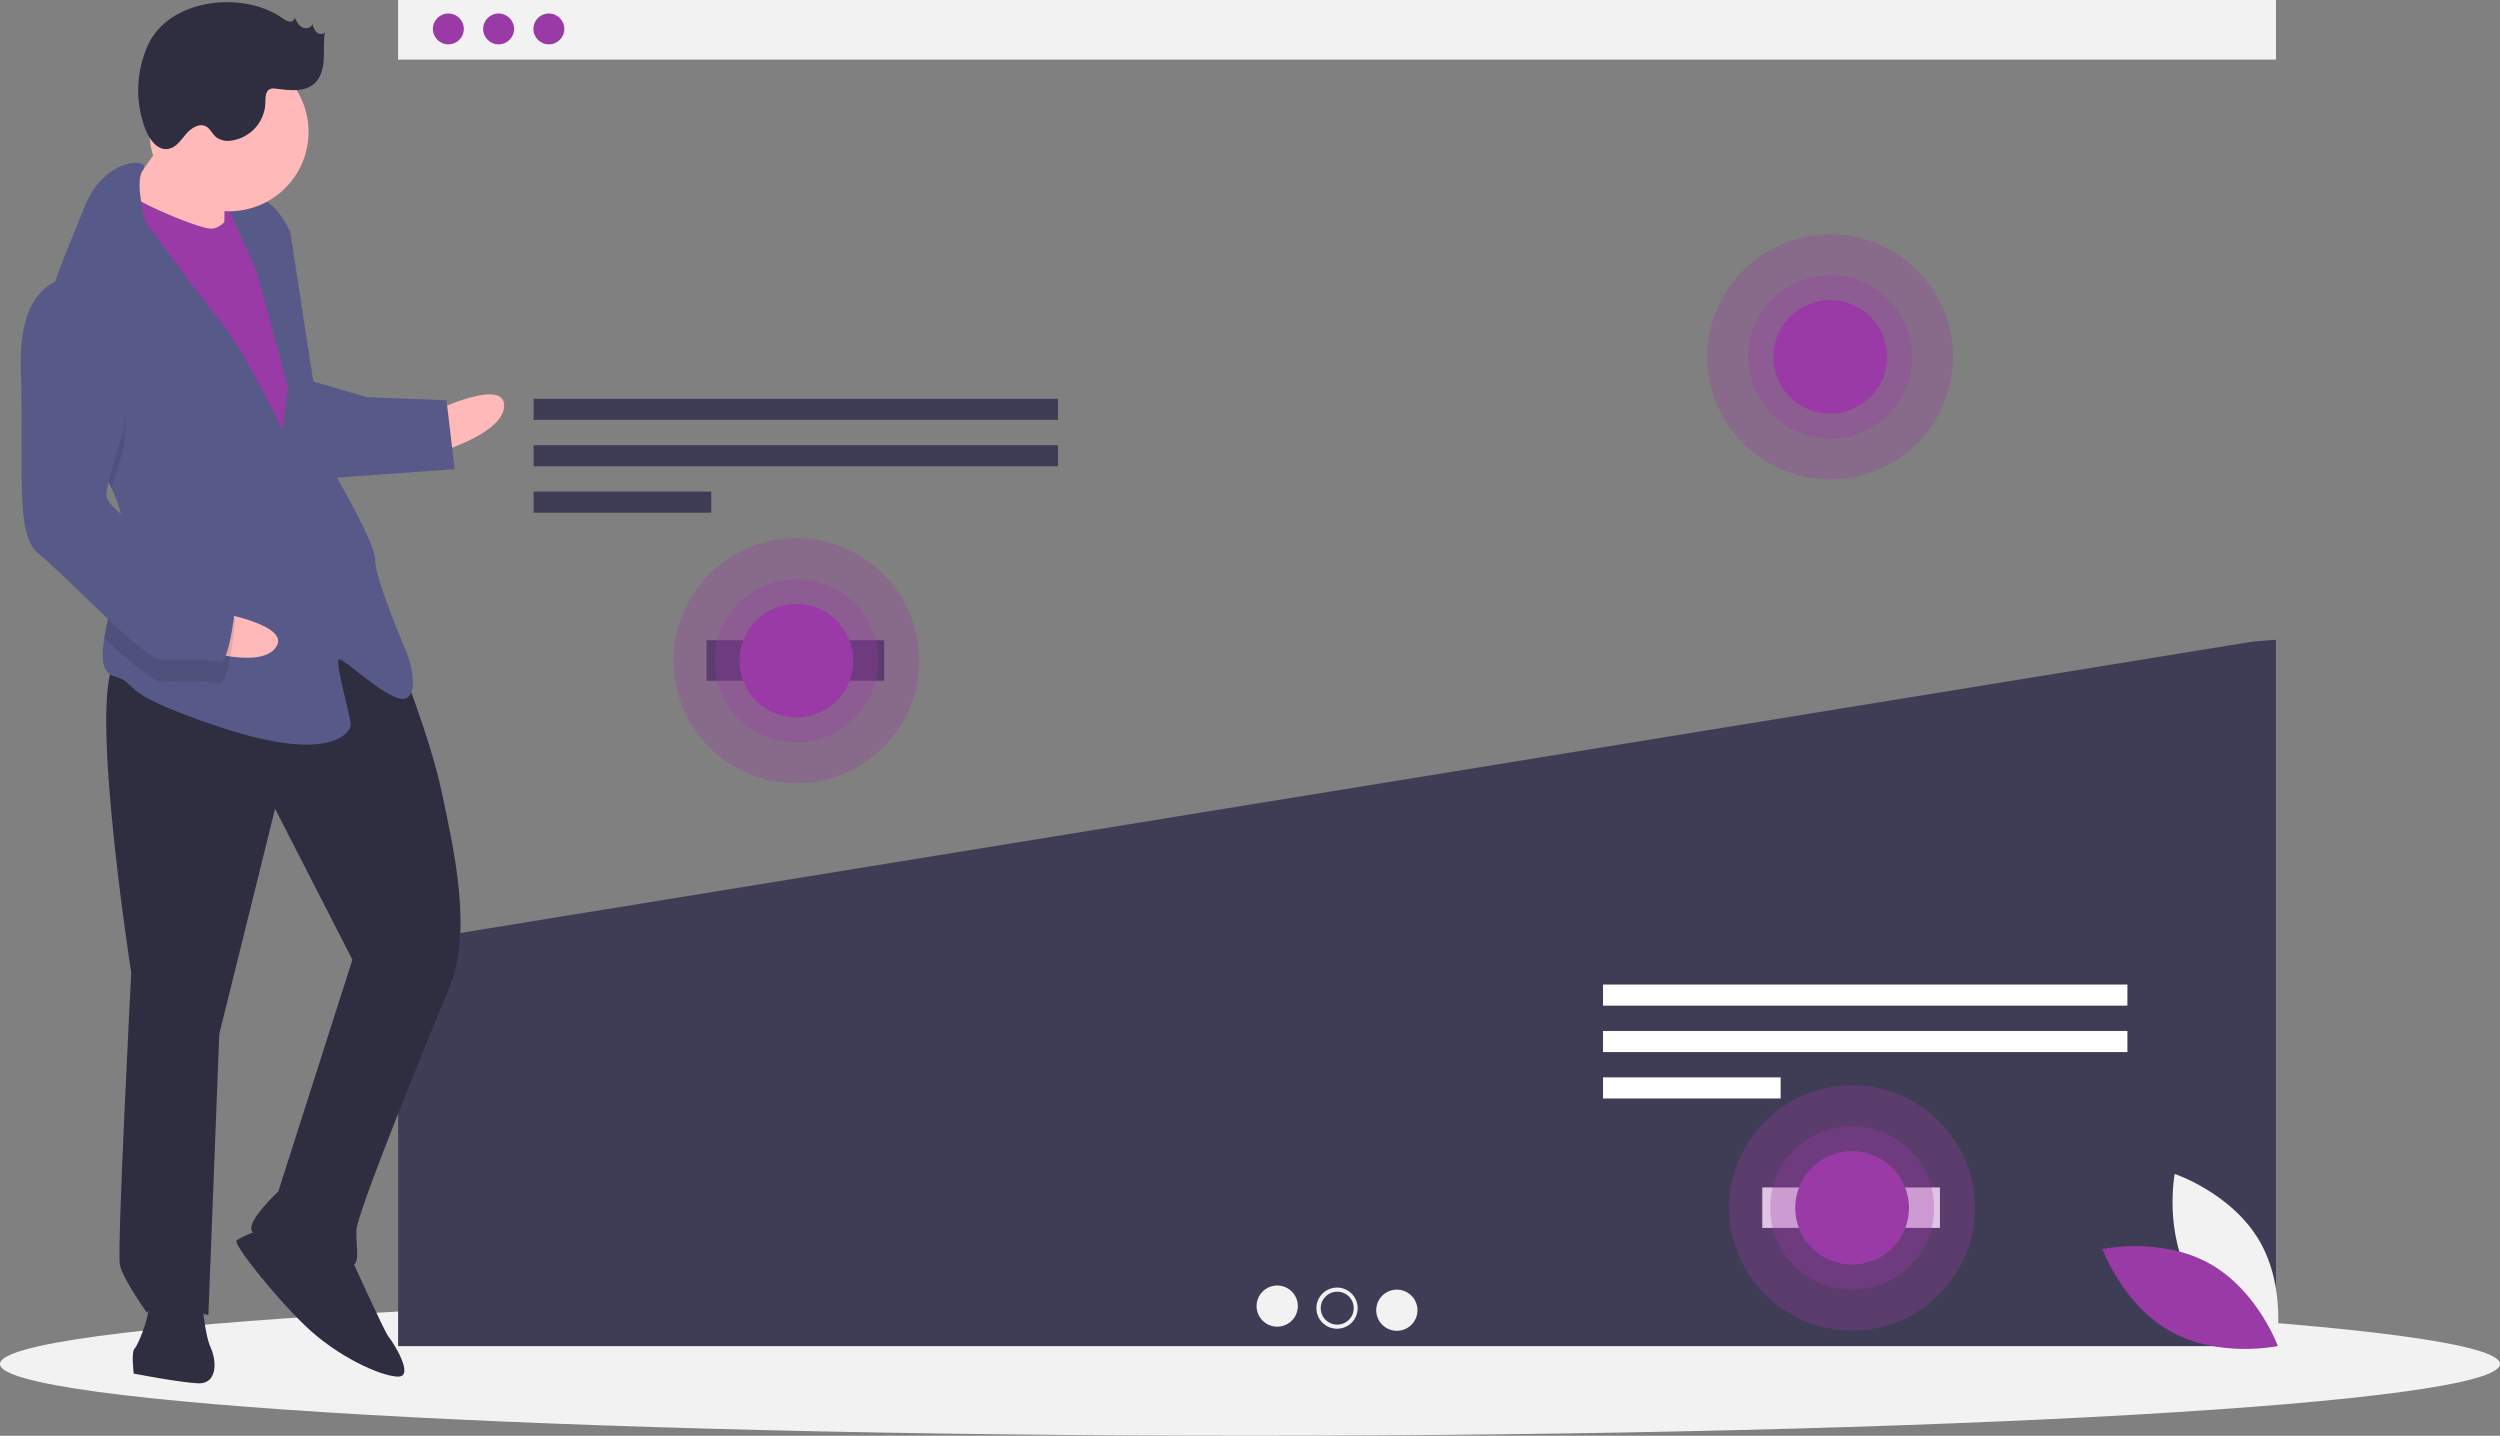 <svg width="498" height="286" viewBox="0 0 498 286" fill="none" xmlns="http://www.w3.org/2000/svg">
<rect x="0" y="0" width="498" height="286" fill="#808080" stroke="none"/>
<g clip-path="url(#clip0)">
<path d="M249 286C386.519 286 498 279.602 498 271.71C498 263.818 386.519 257.42 249 257.42C111.481 257.42 0 263.818 0 271.71C0 279.602 111.481 286 249 286Z" fill="#F2F2F2"/>
<path d="M453.372 0H79.303V11.875H453.372V0Z" fill="#F2F2F2"/>
<path d="M89.313 8.836C91.014 8.836 92.393 7.46 92.393 5.763C92.393 4.065 91.014 2.689 89.313 2.689C87.612 2.689 86.233 4.065 86.233 5.763C86.233 7.46 87.612 8.836 89.313 8.836Z" fill="#9A3AA6"/>
<path d="M99.323 8.836C101.024 8.836 102.403 7.46 102.403 5.763C102.403 4.065 101.024 2.689 99.323 2.689C97.621 2.689 96.243 4.065 96.243 5.763C96.243 7.46 97.621 8.836 99.323 8.836Z" fill="#9A3AA6"/>
<path d="M109.333 8.836C111.034 8.836 112.413 7.46 112.413 5.763C112.413 4.065 111.034 2.689 109.333 2.689C107.632 2.689 106.253 4.065 106.253 5.763C106.253 7.46 107.632 8.836 109.333 8.836Z" fill="#9A3AA6"/>
<path d="M79.568 187.816L79.302 188.043V268.15H453.371V127.439L448.913 127.777L79.568 187.816Z" fill="#3F3D56"/>
<path d="M210.757 79.436H106.298V83.639H210.757V79.436Z" fill="#3F3D56"/>
<path d="M210.757 88.683H106.298V92.886H210.757V88.683Z" fill="#3F3D56"/>
<path d="M141.68 97.93H106.298V102.133H141.68V97.93Z" fill="#3F3D56"/>
<path d="M423.781 196.121H319.322V200.324H423.781V196.121Z" fill="white"/>
<path d="M423.781 205.368H319.322V209.571H423.781V205.368Z" fill="white"/>
<path d="M354.704 214.614H319.322V218.817H354.704V214.614Z" fill="white"/>
<path d="M254.421 264.275C256.69 264.275 258.53 262.44 258.53 260.175C258.53 257.911 256.69 256.075 254.421 256.075C252.152 256.075 250.312 257.911 250.312 260.175C250.312 262.44 252.152 264.275 254.421 264.275Z" fill="#F2F2F2"/>
<path d="M266.337 264.685C268.606 264.685 270.446 262.85 270.446 260.585C270.446 258.321 268.606 256.485 266.337 256.485C264.068 256.485 262.228 258.321 262.228 260.585C262.228 262.85 264.068 264.685 266.337 264.685Z" fill="#F2F2F2"/>
<path d="M278.253 265.095C280.523 265.095 282.362 263.26 282.362 260.995C282.362 258.731 280.523 256.895 278.253 256.895C275.984 256.895 274.144 258.731 274.144 260.995C274.144 263.26 275.984 265.095 278.253 265.095Z" fill="#F2F2F2"/>
<path d="M266.375 263.865C268.19 263.865 269.662 262.397 269.662 260.585C269.662 258.773 268.19 257.305 266.375 257.305C264.559 257.305 263.088 258.773 263.088 260.585C263.088 262.397 264.559 263.865 266.375 263.865Z" fill="#3F3D56"/>
<path d="M176.126 127.545H140.745V135.6H176.126V127.545Z" fill="#3F3D56"/>
<path d="M386.431 236.542H351.049V244.597H386.431V236.542Z" fill="white"/>
<path opacity="0.3" d="M158.635 156.038C172.152 156.038 183.11 145.104 183.11 131.616C183.11 118.128 172.152 107.193 158.635 107.193C145.118 107.193 134.16 118.128 134.16 131.616C134.16 145.104 145.118 156.038 158.635 156.038Z" fill="#9A3AA6"/>
<path opacity="0.3" d="M158.635 147.897C167.646 147.897 174.952 140.608 174.952 131.616C174.952 122.624 167.646 115.334 158.635 115.334C149.623 115.334 142.318 122.624 142.318 131.616C142.318 140.608 149.623 147.897 158.635 147.897Z" fill="#9A3AA6"/>
<path d="M158.635 142.922C164.893 142.922 169.966 137.86 169.966 131.616C169.966 125.371 164.893 120.309 158.635 120.309C152.377 120.309 147.304 125.371 147.304 131.616C147.304 137.86 152.377 142.922 158.635 142.922Z" fill="#9A3AA6"/>
<path opacity="0.3" d="M364.577 95.512C378.094 95.512 389.052 84.578 389.052 71.09C389.052 57.602 378.094 46.667 364.577 46.667C351.06 46.667 340.102 57.602 340.102 71.09C340.102 84.578 351.06 95.512 364.577 95.512Z" fill="#9A3AA6"/>
<path opacity="0.3" d="M364.577 87.371C373.588 87.371 380.894 80.082 380.894 71.09C380.894 62.097 373.588 54.808 364.577 54.808C355.565 54.808 348.26 62.097 348.26 71.09C348.26 80.082 355.565 87.371 364.577 87.371Z" fill="#9A3AA6"/>
<path d="M364.577 82.396C370.835 82.396 375.908 77.334 375.908 71.09C375.908 64.845 370.835 59.783 364.577 59.783C358.319 59.783 353.246 64.845 353.246 71.09C353.246 77.334 358.319 82.396 364.577 82.396Z" fill="#9A3AA6"/>
<path opacity="0.3" d="M368.939 265.034C382.456 265.034 393.414 254.1 393.414 240.612C393.414 227.124 382.456 216.19 368.939 216.19C355.422 216.19 344.464 227.124 344.464 240.612C344.464 254.1 355.422 265.034 368.939 265.034Z" fill="#9A3AA6"/>
<path opacity="0.3" d="M368.939 256.894C377.951 256.894 385.256 249.604 385.256 240.612C385.256 231.62 377.951 224.33 368.939 224.33C359.928 224.33 352.623 231.62 352.623 240.612C352.623 249.604 359.928 256.894 368.939 256.894Z" fill="#9A3AA6"/>
<path d="M368.939 251.919C375.197 251.919 380.27 246.857 380.27 240.612C380.27 234.368 375.197 229.305 368.939 229.305C362.681 229.305 357.608 234.368 357.608 240.612C357.608 246.857 362.681 251.919 368.939 251.919Z" fill="#9A3AA6"/>
<path d="M40.757 49.46L50.83 49.85L51.332 36.926L41.259 36.536L40.757 49.46Z" fill="#9A3AA6"/>
<path d="M86.701 81.799C86.701 81.799 100.651 75.148 100.428 80.892C100.205 86.636 86.366 90.415 86.366 90.415L86.701 81.799Z" fill="#FFB9B9"/>
<path d="M79.047 130.4C79.047 130.4 85.629 146.474 88.06 158.073C90.492 169.672 94.195 185.635 89.432 196.956C84.668 208.277 71.124 241.549 70.985 245.139C70.845 248.729 72.145 252.375 69.267 252.264C66.389 252.152 50.726 247.232 50.09 245.05C49.454 242.868 55.434 237.347 55.434 237.347L70.199 191.178L54.794 161.1L43.682 205.972L41.506 261.975C41.506 261.975 30.824 258.686 29.273 261.502C29.273 261.502 24.488 254.845 23.88 251.946C23.272 249.046 26.14 193.788 26.14 193.788C26.14 193.788 16.335 130.849 24.25 131.156C32.165 131.462 63.167 112.527 79.047 130.4Z" fill="#2F2E41"/>
<path d="M69.378 249.392C69.378 249.392 76.68 265.494 77.371 266.24C78.063 266.985 82.82 274.36 79.223 274.221C75.625 274.082 67.13 270.158 60.877 264.163C54.625 258.169 46.381 247.783 47.128 247.092C47.876 246.402 52.996 244.443 52.996 244.443L69.378 249.392Z" fill="#2F2E41"/>
<path d="M40.206 258.33C40.206 258.33 40.647 265.538 41.974 268.465C43.301 271.393 43.134 275.701 39.536 275.562C35.939 275.422 26.64 273.624 26.64 273.624C26.64 273.624 26.088 269.289 26.836 268.599C27.583 267.908 30.768 260.122 29.413 257.912C28.058 255.702 40.206 258.33 40.206 258.33Z" fill="#2F2E41"/>
<path d="M34.883 24.425C34.883 24.425 27.214 36.353 24.224 39.113C21.234 41.874 29.645 47.952 29.645 47.952L44.7 49.972C44.7 49.972 44.511 36.303 45.286 34.895C46.061 33.486 34.883 24.425 34.883 24.425Z" fill="#FFB9B9"/>
<path d="M47.969 40.032C47.969 40.032 44.867 45.665 41.989 45.553C39.111 45.442 24.224 39.113 23.588 36.931C22.952 34.75 18.657 52.56 18.657 52.56L55.085 116.529L63.97 110.401L59.665 72.843L56.129 52.572L47.969 40.032Z" fill="#9A3AA6"/>
<path d="M22.244 97.281C23.698 100.315 24.605 103.478 24.479 106.716C24.474 106.86 24.468 107.003 24.455 107.146C24.111 113.792 21.657 121.477 20.777 127.066C20.139 131.076 20.32 134.002 22.672 134.69C28.372 136.349 21.84 137.534 43.895 144.859C65.95 152.184 69.799 145.861 69.854 144.425C69.91 142.989 66.731 132.08 67.478 131.39C68.226 130.7 77.937 140.424 80.871 139.099C83.805 137.774 81.206 130.483 81.206 130.483C81.206 130.483 74.596 115.127 74.736 111.537C74.875 107.947 64.724 91.016 64.724 91.016L57.819 46.166C57.819 46.166 55.164 40.31 51.594 39.453C48.025 38.596 45.063 40.639 45.063 40.639L51.036 53.813L57.339 77.067L56.285 85.655C56.285 85.655 48.956 70.271 44.142 64.332C39.328 58.394 29.066 44.334 29.066 44.334C29.066 44.334 26.669 36.267 28.478 33.856C30.287 31.438 20.933 31.076 16.945 40.989C14.831 46.242 11.399 54.077 9.249 61.371C7.333 67.834 6.428 73.875 8.326 77.328C11.227 82.603 18.524 89.537 22.244 97.281Z" fill="#575A89"/>
<path opacity="0.1" d="M8.326 77.328C11.227 82.603 18.524 89.537 22.244 97.281C23.216 93.788 24.401 90.174 24.401 90.174C24.401 90.174 28.948 65.902 15.5 59.629C13.272 59.414 11.043 60.035 9.249 61.371C7.333 67.834 6.428 73.875 8.326 77.328Z" fill="black"/>
<path d="M61.712 75.798L73.113 79.116L88.943 79.728L90.572 93.454L64.556 95.323C64.556 95.323 58.059 77.095 61.712 75.798Z" fill="#575A89"/>
<path d="M43.121 121.947C43.121 121.947 58.373 124.473 54.892 129.052C51.411 133.632 37.899 128.817 37.899 128.817L43.121 121.947Z" fill="#FFB9B9"/>
<path opacity="0.1" d="M24.455 107.146C24.111 113.792 21.657 121.477 20.777 127.066C25.636 131.655 30.256 135.702 31.998 135.77C35.595 135.909 41.38 135.414 43.51 136.215C45.641 137.017 46.891 123.403 46.891 123.403C46.891 123.403 45.619 119.039 39.947 116.662C36.118 115.054 28.778 110.693 24.455 107.146Z" fill="black"/>
<path d="M15.667 55.321C15.667 55.321 3.491 53.411 4.149 73.571C4.806 93.731 2.865 106.599 7.762 110.384C12.66 114.168 28.567 131.323 32.165 131.462C35.763 131.601 41.547 131.106 43.678 131.907C45.809 132.709 47.058 119.095 47.058 119.095C47.058 119.095 45.786 114.731 40.114 112.354C34.441 109.978 21.077 101.551 21.189 98.679C21.3 95.807 24.569 85.866 24.569 85.866C24.569 85.866 29.115 61.594 15.667 55.321Z" fill="#575A89"/>
<path d="M45.621 42.087C54.37 42.087 61.463 35.009 61.463 26.279C61.463 17.548 54.37 10.471 45.621 10.471C36.872 10.471 29.779 17.548 29.779 26.279C29.779 35.009 36.872 42.087 45.621 42.087Z" fill="#FFB9B9"/>
<path d="M56.288 3.622C56.67 3.95 57.127 4.179 57.62 4.289C57.867 4.333 58.121 4.277 58.328 4.135C58.534 3.992 58.675 3.774 58.721 3.527C59.084 4.277 59.492 5.077 60.232 5.462C60.972 5.846 62.117 5.524 62.223 4.698C62.331 5.325 62.609 5.911 63.027 6.391C63.486 6.828 64.319 6.938 64.72 6.448C64.396 8.215 64.596 10.032 64.494 11.826C64.392 13.62 63.913 15.521 62.555 16.701C60.574 18.421 57.596 17.996 54.99 17.67C54.596 17.588 54.188 17.61 53.805 17.735C52.83 18.15 52.874 19.505 52.861 20.563C52.781 22.419 52.045 24.187 50.783 25.553C49.52 26.919 47.814 27.795 45.966 28.024C44.932 28.183 43.877 27.926 43.032 27.31C42.293 26.684 41.915 25.664 41.067 25.194C39.688 24.43 38.016 25.545 37.008 26.755C36 27.966 35.006 29.455 33.445 29.677C31.379 29.97 29.806 27.869 29.035 25.935C27.97 23.225 27.46 20.329 27.534 17.418C27.609 14.508 28.267 11.642 29.469 8.989C33.781 -0.391 48.513 -1.875 56.288 3.622Z" fill="#2F2E41"/>
<path d="M436.573 254.974C442.152 264.468 453.405 268.227 453.405 268.227C453.405 268.227 455.612 256.593 450.032 247.099C444.453 237.605 433.2 233.846 433.2 233.846C433.2 233.846 430.994 245.48 436.573 254.974Z" fill="#F2F2F2"/>
<path d="M440.055 251.66C449.703 256.993 453.746 268.126 453.746 268.126C453.746 268.126 442.144 270.613 432.495 265.28C422.846 259.948 418.804 248.815 418.804 248.815C418.804 248.815 430.406 246.328 440.055 251.66Z" fill="#9A3AA6"/>
</g>
<defs>
<clipPath id="clip0">
<rect width="498" height="286" fill="white"/>
</clipPath>
</defs>
</svg>
